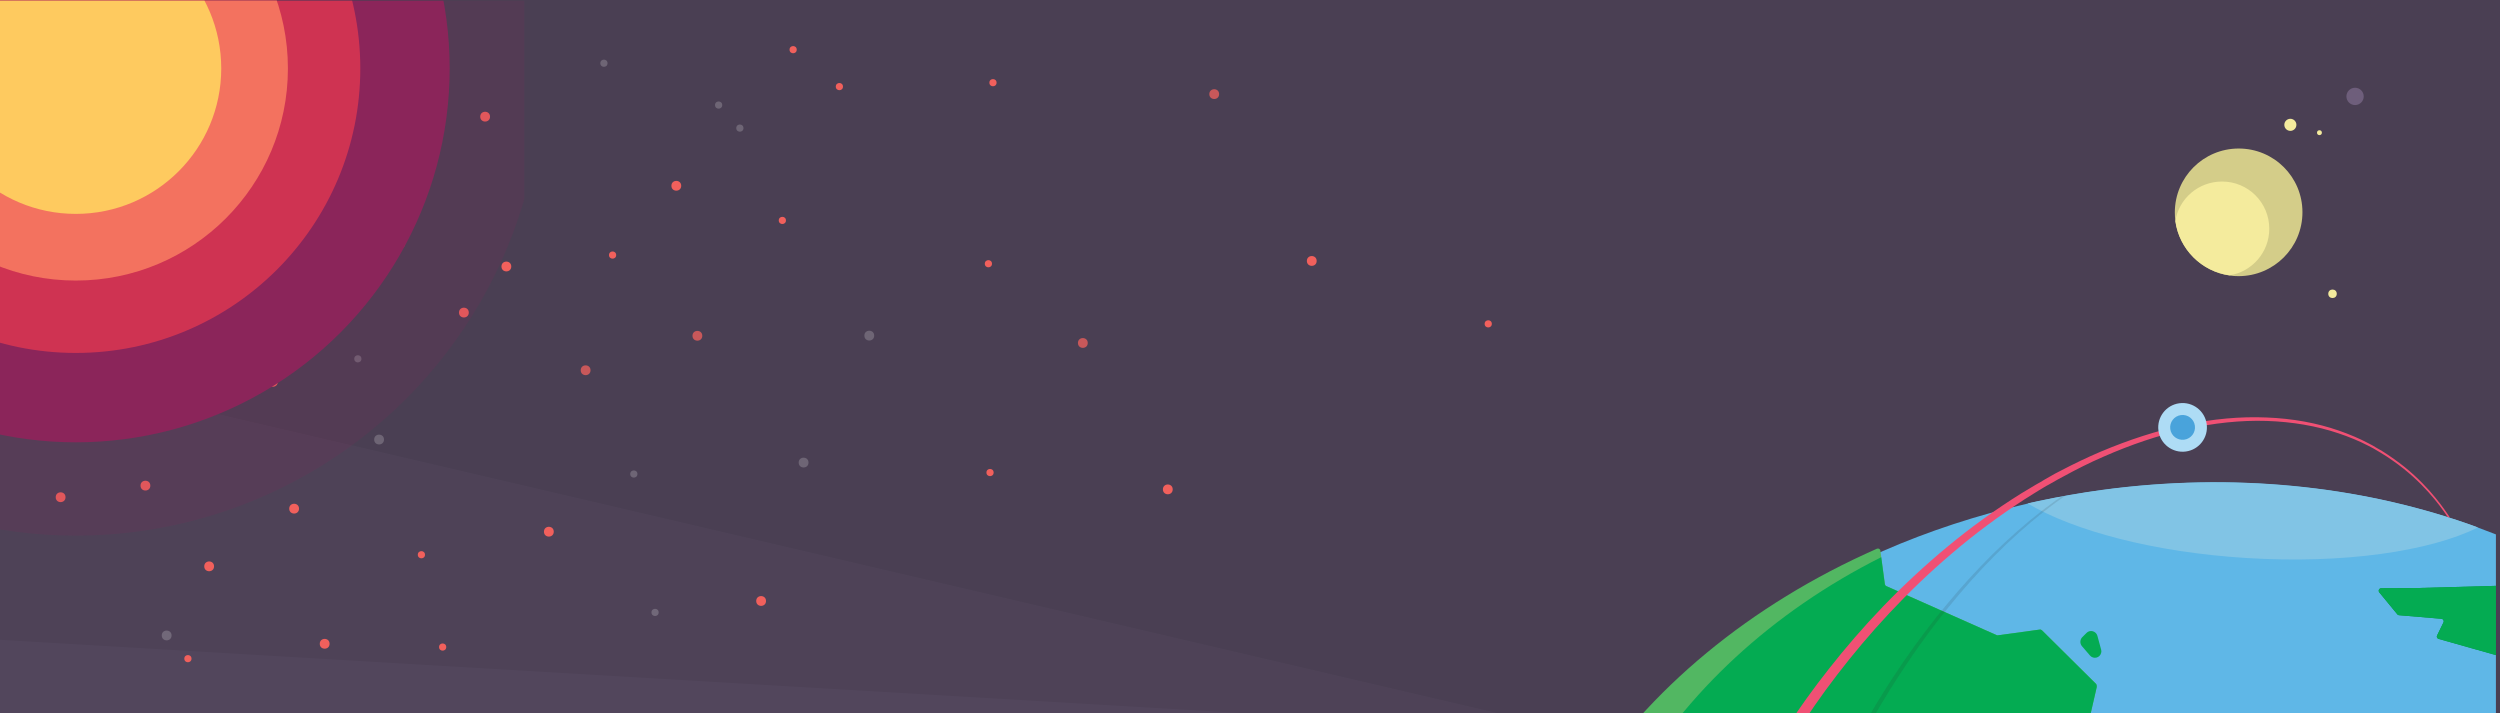 <?xml version="1.0" encoding="utf-8"?>
<!-- Generator: Adobe Illustrator 19.2.1, SVG Export Plug-In . SVG Version: 6.00 Build 0)  -->
<svg version="1.1" id="Layer_1" xmlns="http://www.w3.org/2000/svg" xmlns:xlink="http://www.w3.org/1999/xlink" x="0px" y="0px"
	 viewBox="0 0 1530 436.6" style="enable-background:new 0 0 1530 436.6;" xml:space="preserve">
<style type="text/css">
	.st0{fill:#4A3F53;}
	.st1{clip-path:url(#SVGID_2_);fill:#53475D;}
	.st2{opacity:0.5;clip-path:url(#SVGID_2_);fill:#53475D;}
	.st3{clip-path:url(#SVGID_2_);fill:#6C5D7A;}
	.st4{clip-path:url(#SVGID_2_);}
	.st5{fill:#5FB7E7;}
	.st6{fill:#81C4E5;}
	.st7{fill:#52B762;}
	.st8{fill:#04AB52;}
	.st9{fill:#048D46;}
	.st10{clip-path:url(#SVGID_4_);}
	.st11{fill:#F05074;}
	.st12{fill:#AEDCF5;}
	.st13{fill:#49A3DB;}
	.st14{opacity:0.12;clip-path:url(#SVGID_6_);}
	.st15{fill:#221F1F;}
	.st16{fill:#F1605C;}
	.st17{opacity:0.75;fill:#F1605C;}
	.st18{opacity:0.2;fill:#FFFFFF;}
	.st19{clip-path:url(#SVGID_8_);}
	.st20{opacity:0.15;fill:#8B255A;}
	.st21{fill:#8B255A;}
	.st22{fill:#CF3352;}
	.st23{fill:#F3725F;}
	.st24{fill:#FECA5F;}
	.st25{fill:#D4CD89;}
	.st26{fill:#F4EB9D;}
	.st27{fill:#6E5E7B;}
</style>
<g>
	<g>
		<rect x="0" class="st0" width="1530" height="436.6"/>
	</g>
	<g>
		<g>
			<defs>
				<path id="SVGID_1_" d="M1527.5,436.6L0,437.2v-253c0,0,1321.9-175.6,1527.5-173.9V436.6z"/>
			</defs>
			<clipPath id="SVGID_2_">
				<use xlink:href="#SVGID_1_"  style="overflow:visible;"/>
			</clipPath>
			<polygon class="st1" points="1583.2,485 -40.7,389.2 -40.7,581.2 1339.8,565.9 			"/>
			<polygon class="st2" points="1608.5,598.2 0,222.2 0,437.2 1352.4,707.4 			"/>
			<polygon class="st3" points="1156.9,470.6 1583.2,530.9 1362.4,578.9 1238.4,566.2 			"/>
			<g class="st4">
				<g>
					<path class="st5" d="M1722.5,550.9c22.7,168.1-135.7,328.2-353.7,357.7c-218,29.4-413.2-83-435.9-251
						c-8.1-60.1,6.9-119.2,39.5-171.6c38.5-61.9,101.6-114.6,180-148.8c27.7-12.1,57.4-21.9,88.5-29c2.2-0.5,4.4-1,6.7-1.5
						c12.8-2.7,25.8-5,39-6.8c80-10.8,156.9-2.5,223.3,20.6c2.2,0.8,4.5,1.6,6.7,2.4C1627.8,363.6,1708.4,446.5,1722.5,550.9z"/>
					<path class="st6" d="M1516.5,322.8c-29.6,14.7-82.3,22.4-141.7,18.7c-56.5-3.5-105.5-16.6-133.9-33.4c2.2-0.5,4.4-1,6.7-1.5
						c12.8-2.7,25.8-5,39-6.8c80-10.8,156.9-2.5,223.3,20.6C1512.1,321.2,1514.3,322,1516.5,322.8z"/>
					<path class="st7" d="M1283.2,420.5l-8.8,38.3c-0.1,0.6-0.6,1.1-1.2,1.1l-144.4,25.3c-0.2,0-0.4,0-0.6,0l-64.2-15.1
						c-0.2-0.1-0.5-0.2-0.6-0.3l-17-15.1l-5.4-4.8c-0.5-0.4-1.2-0.5-1.7-0.2l-21.3,11.2c-0.6,0.3-0.9,0.9-0.8,1.5l3.4,25.5
						c0.1,1-0.7,1.8-1.6,1.7l-24-1.7l-24.5-1.7c-1.2-0.1-1.8-1.4-1.2-2.4c38.8-61.4,101.6-113.7,179.4-148c0.9-0.4,2,0.2,2.1,1.2
						l2.8,20.5c0.1,0.5,0.4,1,0.9,1.2l9,4l58.5,26c0.3,0.1,0.5,0.2,0.8,0.1l25.6-3.5c0.5-0.1,0.9,0.1,1.3,0.4l33.3,33
						C1283.2,419.4,1283.3,420,1283.2,420.5z"/>
					<path class="st8" d="M1283.2,420.5l-8.8,38.3c-0.1,0.6-0.6,1.1-1.2,1.1l-144.4,25.3c-0.2,0-0.4,0-0.6,0l-64.2-15.1
						c-0.2-0.1-0.5-0.2-0.6-0.3l-17-15.1l-5.4-4.8c-0.5-0.4-1.2-0.5-1.7-0.2l-21.3,11.2c-0.6,0.3-0.9,0.9-0.8,1.5l3.4,25.5
						c0.1,1-0.7,1.8-1.6,1.7l-24-1.7c1-1.9,2.1-3.8,3.1-5.7c33-58.1,86.5-107.7,153.2-141.2l2.2,16.5c0.1,0.5,0.4,1,0.9,1.2l9,4
						l58.5,26c0.3,0.1,0.5,0.2,0.8,0.1l25.6-3.5c0.5-0.1,0.9,0.1,1.3,0.4l33.3,33C1283.2,419.4,1283.3,420,1283.2,420.5z"/>
					<path class="st9" d="M1667.3,432.1c0.3,0.9-0.3,1.8-1.2,1.9l-27.6,4.5l-63,10.2c-0.7,0.1-1.4-0.3-1.6-0.9l-15.1-37.4
						c-0.2-0.4-0.5-0.8-1-0.9l-65.4-18.5c-0.9-0.3-1.4-1.3-0.9-2.1l3.9-8c0.5-1-0.2-2.1-1.2-2.2l-26-2.2c-0.4,0-0.8-0.2-1-0.5
						l-11.1-13.5c-0.8-1-0.1-2.5,1.2-2.5l20.7-0.1l65.2-1.8c0.3,0,0.5-0.1,0.8-0.2l3.3-2.1l18-11.4c0.5-0.3,1-0.3,1.5-0.1l86.2,41.4
						c0.4,0.2,0.7,0.5,0.8,0.9L1667.3,432.1z"/>
					<path class="st8" d="M1638.5,438.5l-63,10.2c-0.7,0.1-1.4-0.3-1.6-0.9l-15.1-37.4c-0.2-0.4-0.5-0.8-1-0.9l-65.4-18.5
						c-0.9-0.3-1.4-1.3-0.9-2.1l3.9-8c0.5-1-0.2-2.1-1.2-2.2l-26-2.2c-0.4,0-0.8-0.2-1-0.5l-11.1-13.5c-0.8-1-0.1-2.5,1.2-2.5
						l20.7-0.1l65.2-1.8c0.3,0,0.5-0.1,0.8-0.2l3.3-2.1C1583.8,378,1614.9,406,1638.5,438.5z"/>
					<path class="st8" d="M1274.1,395.4l5,5.8c2.1,2.4,6,1.5,6.8-1.6l0,0c0.2-0.7,0.2-1.4,0-2l-2.3-8.5c-0.8-2.9-4.5-3.9-6.6-1.8
						l-2.7,2.7C1272.9,391.5,1272.8,393.8,1274.1,395.4z"/>
				</g>
				<g>
					<defs>
						<path id="SVGID_3_" d="M1526,197.1l18.5,137.1c-9.1-4.1-18.4-8-28-11.5c-2.2-0.8-4.4-1.6-6.7-2.4
							c-41.3-14.4-86.6-23-134.2-24.9l-260.5,252.7l-97.8,3.7l67.2-230.1l157.5-63.8l-3-22.2L1526,197.1z"/>
					</defs>
					<clipPath id="SVGID_4_">
						<use xlink:href="#SVGID_3_"  style="overflow:visible;"/>
					</clipPath>
					<g class="st10">
						<path class="st11" d="M1049.8,528.2c0,0,0.9-2.1,2.6-6.1c0.8-2,1.9-4.5,3.1-7.4c0.2-0.4,0.3-0.7,0.5-1.1
							c0.2-0.4,0.4-0.8,0.5-1.2c0.3-0.8,0.7-1.6,1.1-2.4c0.8-1.7,1.6-3.4,2.4-5.3c3.5-7.4,7.9-16.3,13.4-26.2
							c5.5-10,12-21,19.7-32.7c7.6-11.7,16.4-24.1,26.3-36.6c9.9-12.6,20.9-25.4,33-38c12.1-12.6,25.3-24.9,39.4-36.6
							c14.1-11.7,29.2-22.6,45-32.5l6-3.6l3-1.8l3-1.7l1.5-0.9l1.5-0.9l3-1.7l3-1.7l3.1-1.6c8.2-4.3,16.5-8.3,25-11.9
							c16.9-7.1,34.1-12.8,51.2-16.3c17.1-3.6,34-5.2,50-4.5c16,0.6,31,3.4,44.2,8c6.6,2.3,12.8,4.9,18.4,7.9
							c0.7,0.4,1.4,0.7,2.1,1.1c0.7,0.4,1.4,0.8,2,1.2c1.3,0.8,2.7,1.5,4,2.3c2.5,1.6,5,3.2,7.3,4.9c9.3,6.5,16.4,13.5,21.8,19.5
							c5.4,6.1,9.1,11.3,11.5,14.9c1.2,1.8,2.1,3.2,2.7,4.2c0.6,1,0.9,1.5,0.9,1.5c0.1,0.2,0.1,0.5-0.1,0.6s-0.5,0.1-0.6-0.1l0,0
							c0,0-0.3-0.5-0.9-1.4c-0.6-1-1.5-2.3-2.7-4.1c-2.4-3.6-6.1-8.8-11.5-14.8c-5.4-6-12.5-12.8-21.7-19.2
							c-2.3-1.7-4.7-3.2-7.3-4.8c-1.3-0.8-2.6-1.5-3.9-2.3c-0.7-0.4-1.3-0.8-2-1.1c-0.7-0.4-1.4-0.7-2.1-1.1
							c-5.6-2.9-11.7-5.4-18.3-7.6c-13.1-4.4-28-7-43.8-7.5c-15.8-0.5-32.5,1.3-49.4,5.1c-16.9,3.7-33.8,9.5-50.4,16.8
							c-8.3,3.6-16.5,7.7-24.5,12.1l-3,1.6l-3,1.7l-3,1.7l-1.5,0.8l-1.5,0.9l-3,1.8l-2.9,1.8l-5.9,3.7c-15.4,10-30.3,21-44.1,32.8
							c-13.8,11.7-26.7,24.1-38.5,36.7c-11.8,12.6-22.5,25.4-32.1,37.9c-9.7,12.6-18.1,24.9-25.5,36.5
							c-7.4,11.6-13.7,22.6-18.9,32.5c-5.2,9.9-9.5,18.7-12.8,26c-0.8,1.8-1.6,3.6-2.3,5.2c-0.4,0.8-0.7,1.6-1,2.4
							c-0.2,0.4-0.3,0.7-0.5,1.1c-0.2,0.4-0.3,0.7-0.5,1.1c-1.2,2.9-2.2,5.4-3,7.4c-1.6,4-2.5,6.2-2.5,6.2c-0.8,2.1-3.2,3.1-5.3,2.2
							C1049.9,532.7,1048.9,530.3,1049.8,528.2C1049.8,528.3,1049.8,528.2,1049.8,528.2z"/>
					</g>
				</g>
				<g>
					<g>
						
							<ellipse transform="matrix(0.991 -0.134 0.134 0.991 -23.024 181.102)" class="st12" cx="1335.7" cy="261.8" rx="14.9" ry="14.9"/>
					</g>
					
						<ellipse transform="matrix(0.991 -0.134 0.134 0.991 -23.024 181.102)" class="st13" cx="1335.7" cy="261.8" rx="7.6" ry="7.6"/>
				</g>
				<g>
					<defs>
						<path id="SVGID_5_" d="M1722.5,550.9c22.7,168.1-135.7,328.2-353.7,357.7c-218,29.4-413.2-83-435.9-251
							c-8.1-60.1,6.9-119.2,39.5-171.6c38.5-61.9,101.6-114.6,180-148.8c27.7-12.1,57.4-21.9,88.5-29c2.2-0.5,4.4-1,6.7-1.5
							c12.8-2.7,25.8-5,39-6.8c80-10.8,156.9-2.5,223.3,20.6c2.2,0.8,4.5,1.6,6.7,2.4C1627.8,363.6,1708.4,446.5,1722.5,550.9z"/>
					</defs>
					<clipPath id="SVGID_6_">
						<use xlink:href="#SVGID_5_"  style="overflow:visible;"/>
					</clipPath>
					<g class="st14">
						<path class="st15" d="M1088.6,569.9c0,0,0.5-1.7,1.4-4.9c0.4-1.6,1-3.5,1.6-5.8c0.2-0.6,0.3-1.2,0.5-1.8
							c0.1-0.3,0.2-0.6,0.3-1c0.1-0.3,0.2-0.6,0.3-1c0.4-1.3,0.8-2.7,1.3-4.2c3.6-11.8,9.4-28.5,17.6-48.1
							c4.1-9.7,8.8-20.2,14.2-31.1c2.7-5.4,5.6-11,8.5-16.6c1.5-2.8,3.1-5.6,4.6-8.5c1.6-2.8,3.2-5.7,4.9-8.5
							c13.3-22.9,29.2-46.3,47.2-68c9-10.9,18.5-21.3,28.3-31.1c9.9-9.7,20.1-18.8,30.6-26.9c10.5-8.1,21.1-15.2,31.7-21.1
							c5.3-3,10.6-5.6,15.8-7.9c5.2-2.3,10.4-4.2,15.4-5.9c5-1.6,10-2.8,14.7-3.8c4.7-0.9,9.3-1.5,13.6-1.7
							c8.6-0.5,16.1,0.2,22.2,1.5c6.1,1.2,10.6,2.9,13.7,4.2c1.5,0.6,2.7,1.2,3.4,1.6c0.8,0.4,1.2,0.5,1.2,0.5l-0.3,0.6
							c0,0-0.4-0.2-1.2-0.5c-0.8-0.3-1.9-0.9-3.4-1.6c-3-1.2-7.6-2.9-13.6-4.2c-6-1.2-13.5-2-22-1.5c-4.3,0.3-8.8,0.9-13.5,1.8
							c-4.7,1-9.6,2.2-14.6,3.8c-5,1.7-10.1,3.6-15.3,5.9c-5.2,2.3-10.4,4.9-15.7,7.9c-5.2,3-10.6,6.2-15.8,9.8
							c-5.2,3.6-10.5,7.4-15.6,11.5c-10.3,8.2-20.5,17.3-30.2,27.1c-9.7,9.8-19.1,20.3-27.9,31.2c-17.7,21.8-33.3,45.3-46.4,68.2
							c-1.6,2.9-3.2,5.7-4.8,8.5c-1.5,2.8-3,5.7-4.5,8.5c-2.9,5.6-5.8,11.2-8.4,16.6c-5.3,10.9-9.9,21.3-13.8,31
							c-7.9,19.5-13.4,36.2-16.9,47.9c-0.4,1.5-0.8,2.9-1.2,4.2c-0.1,0.3-0.2,0.7-0.3,1c-0.1,0.3-0.2,0.6-0.2,0.9
							c-0.2,0.6-0.3,1.2-0.5,1.8c-0.6,2.3-1.2,4.3-1.6,5.9c-0.9,3.2-1.3,4.9-1.3,4.9L1088.6,569.9z"/>
					</g>
				</g>
			</g>
		</g>
	</g>
	<g>
		<g>
			<g>
				<circle class="st16" cx="37.1" cy="304.3" r="3"/>
				<circle class="st16" cx="193" cy="184.3" r="3"/>
				<circle class="st17" cx="426.8" cy="205.5" r="3"/>
				<circle class="st18" cx="491.8" cy="283.1" r="3"/>
				<circle class="st18" cx="50.1" cy="198.4" r="3"/>
				<circle class="st16" cx="167" cy="233.7" r="3"/>
				<circle class="st18" cx="102" cy="388.9" r="3"/>
				<circle class="st16" cx="802.8" cy="159.7" r="3"/>
				<circle class="st16" cx="180" cy="311.3" r="3"/>
				<circle class="st17" cx="11.1" cy="261.9" r="3"/>
				<circle class="st16" cx="604.9" cy="161.4" r="2.2"/>
				<circle class="st16" cx="198.7" cy="394" r="3"/>
				<circle class="st16" cx="89" cy="297.2" r="3"/>
				<circle class="st16" cx="465.8" cy="367.8" r="3"/>
				<circle class="st18" cx="232" cy="269" r="3"/>
				<circle class="st18" cx="369.6" cy="38.7" r="2.2"/>
				<circle class="st16" cx="283.9" cy="191.3" r="3"/>
				<circle class="st16" cx="309.9" cy="163.1" r="3"/>
				<circle class="st16" cx="154" cy="36.1" r="3"/>
				<circle class="st18" cx="24.1" cy="212.5" r="3"/>
				<circle class="st16" cx="607.7" cy="50.6" r="2.2"/>
				<circle class="st16" cx="128" cy="346.6" r="3"/>
				<circle class="st16" cx="296.9" cy="71.4" r="3"/>
				<circle class="st17" cx="358.4" cy="226.6" r="3"/>
				<circle class="st16" cx="115" cy="403.1" r="2.2"/>
				<circle class="st16" cx="413.9" cy="113.7" r="3"/>
				<circle class="st16" cx="141" cy="177.2" r="3"/>
				<circle class="st16" cx="335.9" cy="325.4" r="3"/>
				<circle class="st18" cx="219" cy="219.6" r="2.2"/>
				<circle class="st16" cx="257.9" cy="339.5" r="2.2"/>
				<circle class="st16" cx="714.7" cy="299.5" r="3"/>
				<circle class="st17" cx="662.7" cy="209.9" r="3"/>
				<circle class="st18" cx="532" cy="205.4" r="3"/>
				<circle class="st16" cx="513.7" cy="53" r="2.2"/>
				<circle class="st16" cx="910.8" cy="198.2" r="2.2"/>
				<circle class="st16" cx="270.9" cy="396" r="2.2"/>
				<circle class="st16" cx="485.4" cy="30.4" r="2.2"/>
				<circle class="st18" cx="387.9" cy="290.1" r="2.2"/>
				<circle class="st16" cx="478.8" cy="134.9" r="2.2"/>
				<circle class="st18" cx="439.8" cy="64.3" r="2.2"/>
				<circle class="st16" cx="374.9" cy="156.1" r="2.2"/>
				<circle class="st18" cx="452.8" cy="78.4" r="2.2"/>
				<circle class="st18" cx="400.9" cy="374.8" r="2.2"/>
				<circle class="st16" cx="605.9" cy="289.2" r="2.2"/>
				<circle class="st16" cx="244.9" cy="149" r="3"/>
				<circle class="st17" cx="743.1" cy="57.6" r="3"/>
				<circle class="st16" cx="76" cy="92.5" r="3"/>
			</g>
			<g>
				<defs>
					<rect id="SVGID_7_" y="0.4" width="320.9" height="333.7"/>
				</defs>
				<clipPath id="SVGID_8_">
					<use xlink:href="#SVGID_7_"  style="overflow:visible;"/>
				</clipPath>
				<g class="st19">
					<circle class="st20" cx="46.4" cy="41.9" r="285.9"/>
					<circle class="st21" cx="46.4" cy="41.9" r="228.8"/>
					<circle class="st16" cx="46.4" cy="41.9" r="129.8"/>
					<circle class="st22" cx="46.4" cy="41.9" r="174.1"/>
					<circle class="st23" cx="46.4" cy="41.9" r="129.8"/>
					<circle class="st24" cx="46.4" cy="41.9" r="89"/>
				</g>
			</g>
		</g>
	</g>
	<g>
		<g>
			<path class="st25" d="M1409.1,129.9c0,21.6-17.5,39.1-39.1,39.1c-1.9,0-3.7-0.1-5.5-0.4c-17.1-2.4-30.7-16-33.1-33.1
				c-0.3-1.8-0.4-3.6-0.4-5.5c0-21.6,17.5-39.1,39.1-39.1S1409.1,108.3,1409.1,129.9z"/>
			<path class="st26" d="M1388.8,140c0,14.4-10.6,26.4-24.4,28.5c-17.1-2.4-30.7-16-33.1-33.1c2.1-13.8,14.1-24.3,28.6-24.3
				C1375.9,111.1,1388.8,124,1388.8,140z"/>
		</g>
		<circle class="st26" cx="1401.7" cy="76.4" r="3.7"/>
		<circle class="st26" cx="1419.5" cy="81.2" r="1.5"/>
		<circle class="st26" cx="1427.5" cy="179.8" r="2.6"/>
		<circle class="st27" cx="1441.3" cy="59" r="5.3"/>
	</g>
</g>
</svg>
